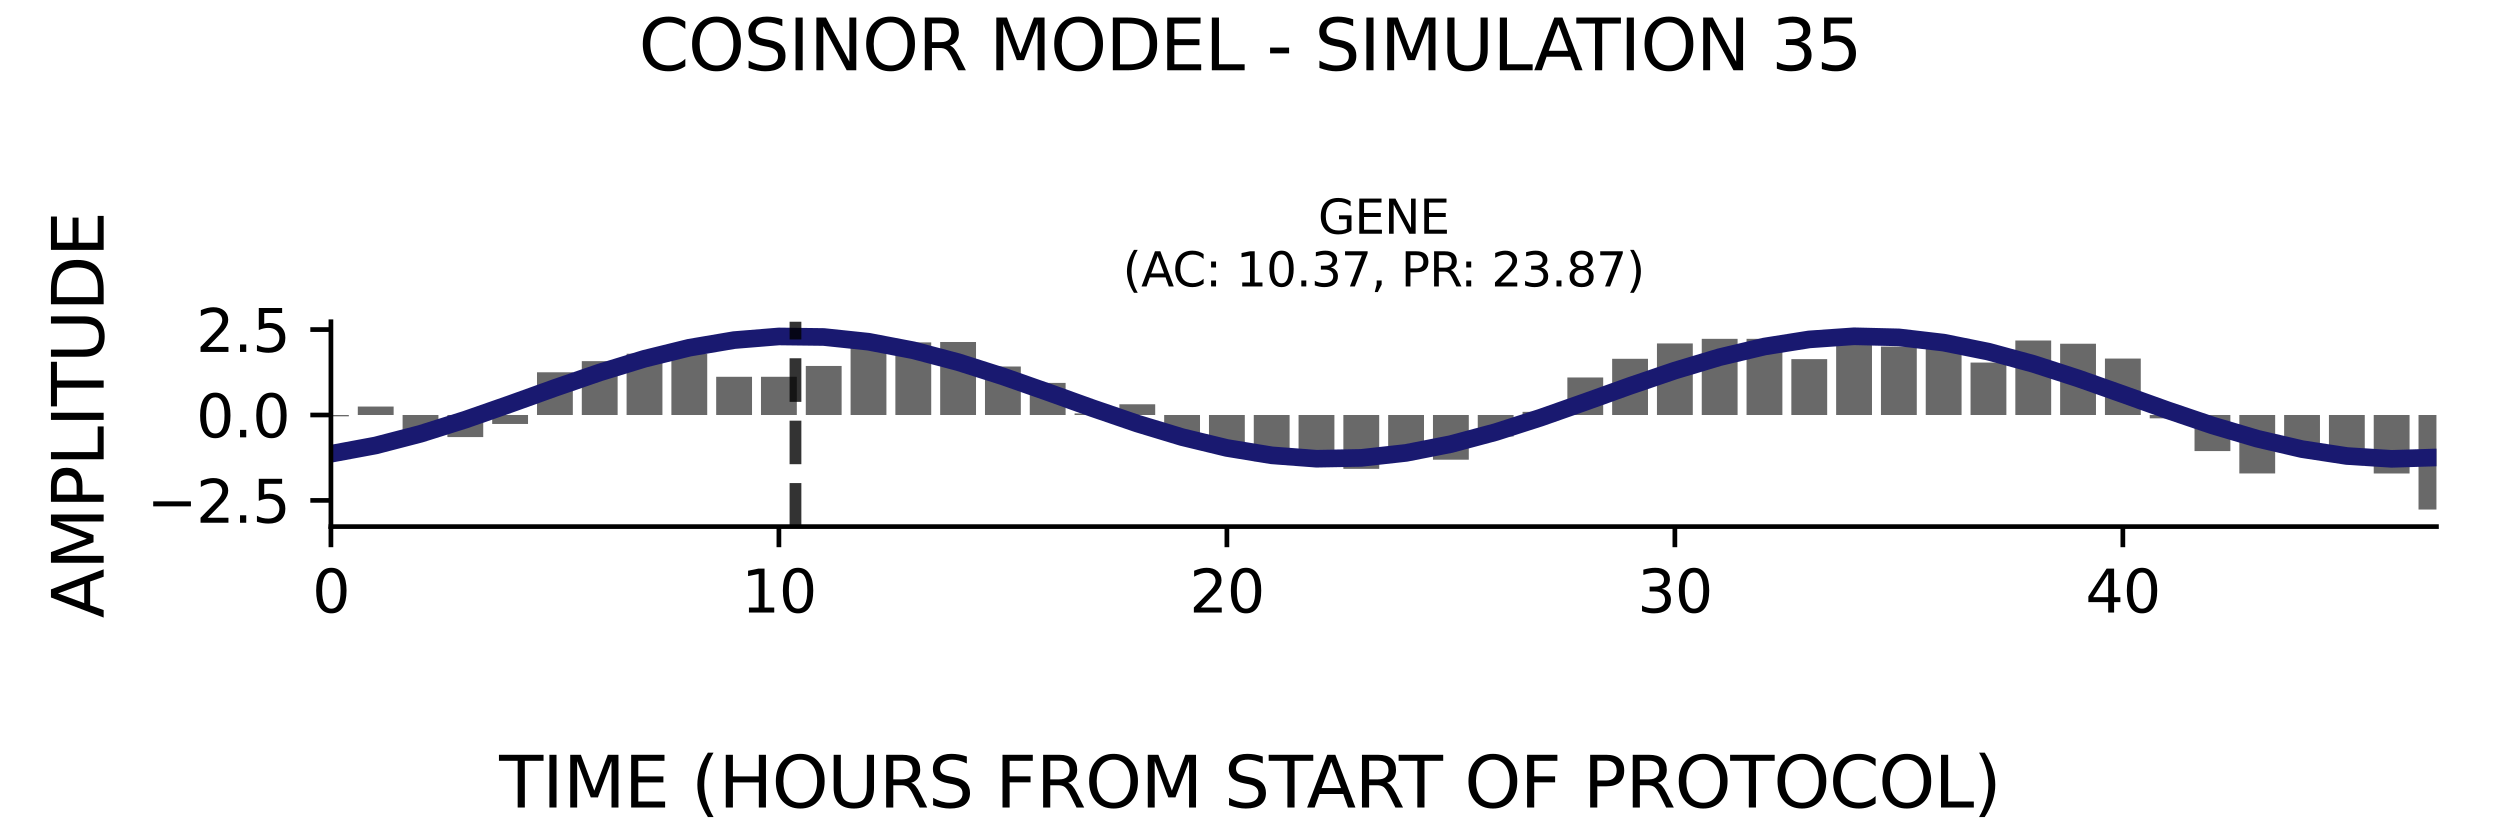 <?xml version="1.0" encoding="utf-8" standalone="no"?>
<!DOCTYPE svg PUBLIC "-//W3C//DTD SVG 1.1//EN"
  "http://www.w3.org/Graphics/SVG/1.1/DTD/svg11.dtd">
<svg xmlns:xlink="http://www.w3.org/1999/xlink" width="424.8pt" height="141.12pt" viewBox="0 0 424.8 141.12" xmlns="http://www.w3.org/2000/svg" version="1.1">
 <defs>
  <style type="text/css">*{stroke-linejoin: round; stroke-linecap: butt}</style>
 </defs>
 <g id="figure_1">
  <g id="patch_1">
   <path d="M 0 141.12 
L 424.8 141.12 
L 424.8 0 
L 0 0 
z
" style="fill: #ffffff"/>
  </g>
  <g id="axes_1">
   <g id="patch_2">
    <path d="M 56.23 89.48 
L 414 89.48 
L 414 54.672 
L 56.23 54.672 
z
" style="fill: #ffffff"/>
   </g>
   <g id="patch_3">
    <path d="M 53.185 70.516 
L 59.275 70.516 
L 59.275 70.747 
L 53.185 70.747 
z
" clip-path="url(#pd6df1e6171)" style="fill: #696969"/>
   </g>
   <g id="patch_4">
    <path d="M 60.797 70.516 
L 66.887 70.516 
L 66.887 69.081 
L 60.797 69.081 
z
" clip-path="url(#pd6df1e6171)" style="fill: #696969"/>
   </g>
   <g id="patch_5">
    <path d="M 68.409 70.516 
L 74.499 70.516 
L 74.499 74.283 
L 68.409 74.283 
z
" clip-path="url(#pd6df1e6171)" style="fill: #696969"/>
   </g>
   <g id="patch_6">
    <path d="M 76.022 70.516 
L 82.111 70.516 
L 82.111 74.269 
L 76.022 74.269 
z
" clip-path="url(#pd6df1e6171)" style="fill: #696969"/>
   </g>
   <g id="patch_7">
    <path d="M 83.634 70.516 
L 89.723 70.516 
L 89.723 72.04 
L 83.634 72.04 
z
" clip-path="url(#pd6df1e6171)" style="fill: #696969"/>
   </g>
   <g id="patch_8">
    <path d="M 91.246 70.516 
L 97.335 70.516 
L 97.335 63.259 
L 91.246 63.259 
z
" clip-path="url(#pd6df1e6171)" style="fill: #696969"/>
   </g>
   <g id="patch_9">
    <path d="M 98.858 70.516 
L 104.948 70.516 
L 104.948 61.365 
L 98.858 61.365 
z
" clip-path="url(#pd6df1e6171)" style="fill: #696969"/>
   </g>
   <g id="patch_10">
    <path d="M 106.47 70.516 
L 112.56 70.516 
L 112.56 60.105 
L 106.47 60.105 
z
" clip-path="url(#pd6df1e6171)" style="fill: #696969"/>
   </g>
   <g id="patch_11">
    <path d="M 114.082 70.516 
L 120.172 70.516 
L 120.172 60.082 
L 114.082 60.082 
z
" clip-path="url(#pd6df1e6171)" style="fill: #696969"/>
   </g>
   <g id="patch_12">
    <path d="M 121.694 70.516 
L 127.784 70.516 
L 127.784 64.024 
L 121.694 64.024 
z
" clip-path="url(#pd6df1e6171)" style="fill: #696969"/>
   </g>
   <g id="patch_13">
    <path d="M 129.306 70.516 
L 135.396 70.516 
L 135.396 64.023 
L 129.306 64.023 
z
" clip-path="url(#pd6df1e6171)" style="fill: #696969"/>
   </g>
   <g id="patch_14">
    <path d="M 136.919 70.516 
L 143.008 70.516 
L 143.008 62.183 
L 136.919 62.183 
z
" clip-path="url(#pd6df1e6171)" style="fill: #696969"/>
   </g>
   <g id="patch_15">
    <path d="M 144.531 70.516 
L 150.62 70.516 
L 150.62 58.9 
L 144.531 58.9 
z
" clip-path="url(#pd6df1e6171)" style="fill: #696969"/>
   </g>
   <g id="patch_16">
    <path d="M 152.143 70.516 
L 158.233 70.516 
L 158.233 58.179 
L 152.143 58.179 
z
" clip-path="url(#pd6df1e6171)" style="fill: #696969"/>
   </g>
   <g id="patch_17">
    <path d="M 159.755 70.516 
L 165.845 70.516 
L 165.845 58.113 
L 159.755 58.113 
z
" clip-path="url(#pd6df1e6171)" style="fill: #696969"/>
   </g>
   <g id="patch_18">
    <path d="M 167.367 70.516 
L 173.457 70.516 
L 173.457 62.276 
L 167.367 62.276 
z
" clip-path="url(#pd6df1e6171)" style="fill: #696969"/>
   </g>
   <g id="patch_19">
    <path d="M 174.979 70.516 
L 181.069 70.516 
L 181.069 65.062 
L 174.979 65.062 
z
" clip-path="url(#pd6df1e6171)" style="fill: #696969"/>
   </g>
   <g id="patch_20">
    <path d="M 182.591 70.516 
L 188.681 70.516 
L 188.681 70.248 
L 182.591 70.248 
z
" clip-path="url(#pd6df1e6171)" style="fill: #696969"/>
   </g>
   <g id="patch_21">
    <path d="M 190.203 70.516 
L 196.293 70.516 
L 196.293 68.694 
L 190.203 68.694 
z
" clip-path="url(#pd6df1e6171)" style="fill: #696969"/>
   </g>
   <g id="patch_22">
    <path d="M 197.816 70.516 
L 203.905 70.516 
L 203.905 74.805 
L 197.816 74.805 
z
" clip-path="url(#pd6df1e6171)" style="fill: #696969"/>
   </g>
   <g id="patch_23">
    <path d="M 205.428 70.516 
L 211.517 70.516 
L 211.517 75.525 
L 205.428 75.525 
z
" clip-path="url(#pd6df1e6171)" style="fill: #696969"/>
   </g>
   <g id="patch_24">
    <path d="M 213.04 70.516 
L 219.13 70.516 
L 219.13 78.361 
L 213.04 78.361 
z
" clip-path="url(#pd6df1e6171)" style="fill: #696969"/>
   </g>
   <g id="patch_25">
    <path d="M 220.652 70.516 
L 226.742 70.516 
L 226.742 76.46 
L 220.652 76.46 
z
" clip-path="url(#pd6df1e6171)" style="fill: #696969"/>
   </g>
   <g id="patch_26">
    <path d="M 228.264 70.516 
L 234.354 70.516 
L 234.354 79.666 
L 228.264 79.666 
z
" clip-path="url(#pd6df1e6171)" style="fill: #696969"/>
   </g>
   <g id="patch_27">
    <path d="M 235.876 70.516 
L 241.966 70.516 
L 241.966 77.29 
L 235.876 77.29 
z
" clip-path="url(#pd6df1e6171)" style="fill: #696969"/>
   </g>
   <g id="patch_28">
    <path d="M 243.488 70.516 
L 249.578 70.516 
L 249.578 78.113 
L 243.488 78.113 
z
" clip-path="url(#pd6df1e6171)" style="fill: #696969"/>
   </g>
   <g id="patch_29">
    <path d="M 251.1 70.516 
L 257.19 70.516 
L 257.19 74.168 
L 251.1 74.168 
z
" clip-path="url(#pd6df1e6171)" style="fill: #696969"/>
   </g>
   <g id="patch_30">
    <path d="M 258.713 70.516 
L 264.802 70.516 
L 264.802 69.981 
L 258.713 69.981 
z
" clip-path="url(#pd6df1e6171)" style="fill: #696969"/>
   </g>
   <g id="patch_31">
    <path d="M 266.325 70.516 
L 272.414 70.516 
L 272.414 64.141 
L 266.325 64.141 
z
" clip-path="url(#pd6df1e6171)" style="fill: #696969"/>
   </g>
   <g id="patch_32">
    <path d="M 273.937 70.516 
L 280.027 70.516 
L 280.027 60.967 
L 273.937 60.967 
z
" clip-path="url(#pd6df1e6171)" style="fill: #696969"/>
   </g>
   <g id="patch_33">
    <path d="M 281.549 70.516 
L 287.639 70.516 
L 287.639 58.358 
L 281.549 58.358 
z
" clip-path="url(#pd6df1e6171)" style="fill: #696969"/>
   </g>
   <g id="patch_34">
    <path d="M 289.161 70.516 
L 295.251 70.516 
L 295.251 57.575 
L 289.161 57.575 
z
" clip-path="url(#pd6df1e6171)" style="fill: #696969"/>
   </g>
   <g id="patch_35">
    <path d="M 296.773 70.516 
L 302.863 70.516 
L 302.863 57.573 
L 296.773 57.573 
z
" clip-path="url(#pd6df1e6171)" style="fill: #696969"/>
   </g>
   <g id="patch_36">
    <path d="M 304.385 70.516 
L 310.475 70.516 
L 310.475 61.023 
L 304.385 61.023 
z
" clip-path="url(#pd6df1e6171)" style="fill: #696969"/>
   </g>
   <g id="patch_37">
    <path d="M 311.997 70.516 
L 318.087 70.516 
L 318.087 58.624 
L 311.997 58.624 
z
" clip-path="url(#pd6df1e6171)" style="fill: #696969"/>
   </g>
   <g id="patch_38">
    <path d="M 319.61 70.516 
L 325.699 70.516 
L 325.699 58.89 
L 319.61 58.89 
z
" clip-path="url(#pd6df1e6171)" style="fill: #696969"/>
   </g>
   <g id="patch_39">
    <path d="M 327.222 70.516 
L 333.311 70.516 
L 333.311 58.12 
L 327.222 58.12 
z
" clip-path="url(#pd6df1e6171)" style="fill: #696969"/>
   </g>
   <g id="patch_40">
    <path d="M 334.834 70.516 
L 340.924 70.516 
L 340.924 61.608 
L 334.834 61.608 
z
" clip-path="url(#pd6df1e6171)" style="fill: #696969"/>
   </g>
   <g id="patch_41">
    <path d="M 342.446 70.516 
L 348.536 70.516 
L 348.536 57.859 
L 342.446 57.859 
z
" clip-path="url(#pd6df1e6171)" style="fill: #696969"/>
   </g>
   <g id="patch_42">
    <path d="M 350.058 70.516 
L 356.148 70.516 
L 356.148 58.406 
L 350.058 58.406 
z
" clip-path="url(#pd6df1e6171)" style="fill: #696969"/>
   </g>
   <g id="patch_43">
    <path d="M 357.67 70.516 
L 363.76 70.516 
L 363.76 60.927 
L 357.67 60.927 
z
" clip-path="url(#pd6df1e6171)" style="fill: #696969"/>
   </g>
   <g id="patch_44">
    <path d="M 365.282 70.516 
L 371.372 70.516 
L 371.372 71.083 
L 365.282 71.083 
z
" clip-path="url(#pd6df1e6171)" style="fill: #696969"/>
   </g>
   <g id="patch_45">
    <path d="M 372.895 70.516 
L 378.984 70.516 
L 378.984 76.646 
L 372.895 76.646 
z
" clip-path="url(#pd6df1e6171)" style="fill: #696969"/>
   </g>
   <g id="patch_46">
    <path d="M 380.507 70.516 
L 386.596 70.516 
L 386.596 80.449 
L 380.507 80.449 
z
" clip-path="url(#pd6df1e6171)" style="fill: #696969"/>
   </g>
   <g id="patch_47">
    <path d="M 388.119 70.516 
L 394.208 70.516 
L 394.208 75.996 
L 388.119 75.996 
z
" clip-path="url(#pd6df1e6171)" style="fill: #696969"/>
   </g>
   <g id="patch_48">
    <path d="M 395.731 70.516 
L 401.821 70.516 
L 401.821 78.359 
L 395.731 78.359 
z
" clip-path="url(#pd6df1e6171)" style="fill: #696969"/>
   </g>
   <g id="patch_49">
    <path d="M 403.343 70.516 
L 409.433 70.516 
L 409.433 80.455 
L 403.343 80.455 
z
" clip-path="url(#pd6df1e6171)" style="fill: #696969"/>
   </g>
   <g id="patch_50">
    <path d="M 410.955 70.516 
L 417.045 70.516 
L 417.045 86.579 
L 410.955 86.579 
z
" clip-path="url(#pd6df1e6171)" style="fill: #696969"/>
   </g>
   <g id="matplotlib.axis_1">
    <g id="xtick_1">
     <g id="line2d_1">
      <defs>
       <path id="m5e318565f7" d="M 0 0 
L 0 3.5 
" style="stroke: #000000; stroke-width: 0.8"/>
      </defs>
      <g>
       <use xlink:href="#m5e318565f7" x="56.23" y="89.48" style="stroke: #000000; stroke-width: 0.8"/>
      </g>
     </g>
     <g id="text_1">
      <!-- 0 -->
      <g transform="translate(53.049 104.078) scale(0.1 -0.1)">
       <defs>
        <path id="DejaVuSans-30" d="M 2034 4250 
Q 1547 4250 1301 3770 
Q 1056 3291 1056 2328 
Q 1056 1369 1301 889 
Q 1547 409 2034 409 
Q 2525 409 2770 889 
Q 3016 1369 3016 2328 
Q 3016 3291 2770 3770 
Q 2525 4250 2034 4250 
z
M 2034 4750 
Q 2819 4750 3233 4129 
Q 3647 3509 3647 2328 
Q 3647 1150 3233 529 
Q 2819 -91 2034 -91 
Q 1250 -91 836 529 
Q 422 1150 422 2328 
Q 422 3509 836 4129 
Q 1250 4750 2034 4750 
z
" transform="scale(0.016)"/>
       </defs>
       <use xlink:href="#DejaVuSans-30"/>
      </g>
     </g>
    </g>
    <g id="xtick_2">
     <g id="line2d_2">
      <g>
       <use xlink:href="#m5e318565f7" x="132.351" y="89.48" style="stroke: #000000; stroke-width: 0.8"/>
      </g>
     </g>
     <g id="text_2">
      <!-- 10 -->
      <g transform="translate(125.989 104.078) scale(0.1 -0.1)">
       <defs>
        <path id="DejaVuSans-31" d="M 794 531 
L 1825 531 
L 1825 4091 
L 703 3866 
L 703 4441 
L 1819 4666 
L 2450 4666 
L 2450 531 
L 3481 531 
L 3481 0 
L 794 0 
L 794 531 
z
" transform="scale(0.016)"/>
       </defs>
       <use xlink:href="#DejaVuSans-31"/>
       <use xlink:href="#DejaVuSans-30" x="63.623"/>
      </g>
     </g>
    </g>
    <g id="xtick_3">
     <g id="line2d_3">
      <g>
       <use xlink:href="#m5e318565f7" x="208.473" y="89.48" style="stroke: #000000; stroke-width: 0.8"/>
      </g>
     </g>
     <g id="text_3">
      <!-- 20 -->
      <g transform="translate(202.11 104.078) scale(0.1 -0.1)">
       <defs>
        <path id="DejaVuSans-32" d="M 1228 531 
L 3431 531 
L 3431 0 
L 469 0 
L 469 531 
Q 828 903 1448 1529 
Q 2069 2156 2228 2338 
Q 2531 2678 2651 2914 
Q 2772 3150 2772 3378 
Q 2772 3750 2511 3984 
Q 2250 4219 1831 4219 
Q 1534 4219 1204 4116 
Q 875 4013 500 3803 
L 500 4441 
Q 881 4594 1212 4672 
Q 1544 4750 1819 4750 
Q 2544 4750 2975 4387 
Q 3406 4025 3406 3419 
Q 3406 3131 3298 2873 
Q 3191 2616 2906 2266 
Q 2828 2175 2409 1742 
Q 1991 1309 1228 531 
z
" transform="scale(0.016)"/>
       </defs>
       <use xlink:href="#DejaVuSans-32"/>
       <use xlink:href="#DejaVuSans-30" x="63.623"/>
      </g>
     </g>
    </g>
    <g id="xtick_4">
     <g id="line2d_4">
      <g>
       <use xlink:href="#m5e318565f7" x="284.594" y="89.48" style="stroke: #000000; stroke-width: 0.8"/>
      </g>
     </g>
     <g id="text_4">
      <!-- 30 -->
      <g transform="translate(278.231 104.078) scale(0.1 -0.1)">
       <defs>
        <path id="DejaVuSans-33" d="M 2597 2516 
Q 3050 2419 3304 2112 
Q 3559 1806 3559 1356 
Q 3559 666 3084 287 
Q 2609 -91 1734 -91 
Q 1441 -91 1130 -33 
Q 819 25 488 141 
L 488 750 
Q 750 597 1062 519 
Q 1375 441 1716 441 
Q 2309 441 2620 675 
Q 2931 909 2931 1356 
Q 2931 1769 2642 2001 
Q 2353 2234 1838 2234 
L 1294 2234 
L 1294 2753 
L 1863 2753 
Q 2328 2753 2575 2939 
Q 2822 3125 2822 3475 
Q 2822 3834 2567 4026 
Q 2313 4219 1838 4219 
Q 1578 4219 1281 4162 
Q 984 4106 628 3988 
L 628 4550 
Q 988 4650 1302 4700 
Q 1616 4750 1894 4750 
Q 2613 4750 3031 4423 
Q 3450 4097 3450 3541 
Q 3450 3153 3228 2886 
Q 3006 2619 2597 2516 
z
" transform="scale(0.016)"/>
       </defs>
       <use xlink:href="#DejaVuSans-33"/>
       <use xlink:href="#DejaVuSans-30" x="63.623"/>
      </g>
     </g>
    </g>
    <g id="xtick_5">
     <g id="line2d_5">
      <g>
       <use xlink:href="#m5e318565f7" x="360.715" y="89.48" style="stroke: #000000; stroke-width: 0.8"/>
      </g>
     </g>
     <g id="text_5">
      <!-- 40 -->
      <g transform="translate(354.353 104.078) scale(0.1 -0.1)">
       <defs>
        <path id="DejaVuSans-34" d="M 2419 4116 
L 825 1625 
L 2419 1625 
L 2419 4116 
z
M 2253 4666 
L 3047 4666 
L 3047 1625 
L 3713 1625 
L 3713 1100 
L 3047 1100 
L 3047 0 
L 2419 0 
L 2419 1100 
L 313 1100 
L 313 1709 
L 2253 4666 
z
" transform="scale(0.016)"/>
       </defs>
       <use xlink:href="#DejaVuSans-34"/>
       <use xlink:href="#DejaVuSans-30" x="63.623"/>
      </g>
     </g>
    </g>
   </g>
   <g id="matplotlib.axis_2">
    <g id="ytick_1">
     <g id="line2d_6">
      <defs>
       <path id="m5cd45b3448" d="M 0 0 
L -3.5 0 
" style="stroke: #000000; stroke-width: 0.8"/>
      </defs>
      <g>
       <use xlink:href="#m5cd45b3448" x="56.23" y="85.028" style="stroke: #000000; stroke-width: 0.8"/>
      </g>
     </g>
     <g id="text_6">
      <!-- −2.5 -->
      <g transform="translate(24.947 88.827) scale(0.1 -0.1)">
       <defs>
        <path id="DejaVuSans-2212" d="M 678 2272 
L 4684 2272 
L 4684 1741 
L 678 1741 
L 678 2272 
z
" transform="scale(0.016)"/>
        <path id="DejaVuSans-2e" d="M 684 794 
L 1344 794 
L 1344 0 
L 684 0 
L 684 794 
z
" transform="scale(0.016)"/>
        <path id="DejaVuSans-35" d="M 691 4666 
L 3169 4666 
L 3169 4134 
L 1269 4134 
L 1269 2991 
Q 1406 3038 1543 3061 
Q 1681 3084 1819 3084 
Q 2600 3084 3056 2656 
Q 3513 2228 3513 1497 
Q 3513 744 3044 326 
Q 2575 -91 1722 -91 
Q 1428 -91 1123 -41 
Q 819 9 494 109 
L 494 744 
Q 775 591 1075 516 
Q 1375 441 1709 441 
Q 2250 441 2565 725 
Q 2881 1009 2881 1497 
Q 2881 1984 2565 2268 
Q 2250 2553 1709 2553 
Q 1456 2553 1204 2497 
Q 953 2441 691 2322 
L 691 4666 
z
" transform="scale(0.016)"/>
       </defs>
       <use xlink:href="#DejaVuSans-2212"/>
       <use xlink:href="#DejaVuSans-32" x="83.789"/>
       <use xlink:href="#DejaVuSans-2e" x="147.412"/>
       <use xlink:href="#DejaVuSans-35" x="179.199"/>
      </g>
     </g>
    </g>
    <g id="ytick_2">
     <g id="line2d_7">
      <g>
       <use xlink:href="#m5cd45b3448" x="56.23" y="70.516" style="stroke: #000000; stroke-width: 0.8"/>
      </g>
     </g>
     <g id="text_7">
      <!-- 0.0 -->
      <g transform="translate(33.327 74.315) scale(0.1 -0.1)">
       <use xlink:href="#DejaVuSans-30"/>
       <use xlink:href="#DejaVuSans-2e" x="63.623"/>
       <use xlink:href="#DejaVuSans-30" x="95.41"/>
      </g>
     </g>
    </g>
    <g id="ytick_3">
     <g id="line2d_8">
      <g>
       <use xlink:href="#m5cd45b3448" x="56.23" y="56.003" style="stroke: #000000; stroke-width: 0.8"/>
      </g>
     </g>
     <g id="text_8">
      <!-- 2.5 -->
      <g transform="translate(33.327 59.802) scale(0.1 -0.1)">
       <use xlink:href="#DejaVuSans-32"/>
       <use xlink:href="#DejaVuSans-2e" x="63.623"/>
       <use xlink:href="#DejaVuSans-35" x="95.41"/>
      </g>
     </g>
    </g>
   </g>
   <g id="line2d_9">
    <path d="M 56.23 77.106 
L 63.842 75.69 
L 71.454 73.713 
L 79.066 71.312 
L 86.679 68.652 
L 94.291 65.915 
L 101.903 63.292 
L 109.515 60.961 
L 117.127 59.084 
L 124.739 57.791 
L 132.351 57.169 
L 139.963 57.263 
L 147.576 58.065 
L 155.188 59.521 
L 162.8 61.53 
L 170.412 63.953 
L 178.024 66.624 
L 185.636 69.359 
L 193.248 71.969 
L 200.86 74.275 
L 208.473 76.117 
L 216.085 77.369 
L 223.697 77.945 
L 231.309 77.804 
L 238.921 76.957 
L 246.533 75.462 
L 254.145 73.422 
L 261.757 70.977 
L 269.37 68.296 
L 276.982 65.564 
L 284.594 62.968 
L 292.206 60.688 
L 299.818 58.881 
L 307.43 57.671 
L 315.042 57.141 
L 322.654 57.328 
L 330.267 58.219 
L 337.879 59.753 
L 345.491 61.824 
L 353.103 64.29 
L 360.715 66.98 
L 368.327 69.709 
L 375.939 72.289 
L 383.551 74.543 
L 391.164 76.315 
L 398.776 77.483 
L 406.388 77.967 
L 414 77.733 
" clip-path="url(#pd6df1e6171)" style="fill: none; stroke: #191970; stroke-width: 3; stroke-linecap: square"/>
   </g>
   <g id="line2d_10">
    <path d="M 135.167 89.48 
L 135.167 54.672 
" clip-path="url(#pd6df1e6171)" style="fill: none; stroke-dasharray: 7.4,3.2; stroke-dashoffset: 0; stroke: #000000; stroke-opacity: 0.8; stroke-width: 2"/>
   </g>
   <g id="patch_51">
    <path d="M 56.23 89.48 
L 56.23 54.672 
" style="fill: none; stroke: #000000; stroke-width: 0.8; stroke-linejoin: miter; stroke-linecap: square"/>
   </g>
   <g id="patch_52">
    <path d="M 56.23 89.48 
L 414 89.48 
" style="fill: none; stroke: #000000; stroke-width: 0.8; stroke-linejoin: miter; stroke-linecap: square"/>
   </g>
   <g id="text_9">
    <!-- GENE -->
    <g transform="translate(223.968 39.714) scale(0.08 -0.08)">
     <defs>
      <path id="DejaVuSans-47" d="M 3809 666 
L 3809 1919 
L 2778 1919 
L 2778 2438 
L 4434 2438 
L 4434 434 
Q 4069 175 3628 42 
Q 3188 -91 2688 -91 
Q 1594 -91 976 548 
Q 359 1188 359 2328 
Q 359 3472 976 4111 
Q 1594 4750 2688 4750 
Q 3144 4750 3555 4637 
Q 3966 4525 4313 4306 
L 4313 3634 
Q 3963 3931 3569 4081 
Q 3175 4231 2741 4231 
Q 1884 4231 1454 3753 
Q 1025 3275 1025 2328 
Q 1025 1384 1454 906 
Q 1884 428 2741 428 
Q 3075 428 3337 486 
Q 3600 544 3809 666 
z
" transform="scale(0.016)"/>
      <path id="DejaVuSans-45" d="M 628 4666 
L 3578 4666 
L 3578 4134 
L 1259 4134 
L 1259 2753 
L 3481 2753 
L 3481 2222 
L 1259 2222 
L 1259 531 
L 3634 531 
L 3634 0 
L 628 0 
L 628 4666 
z
" transform="scale(0.016)"/>
      <path id="DejaVuSans-4e" d="M 628 4666 
L 1478 4666 
L 3547 763 
L 3547 4666 
L 4159 4666 
L 4159 0 
L 3309 0 
L 1241 3903 
L 1241 0 
L 628 0 
L 628 4666 
z
" transform="scale(0.016)"/>
     </defs>
     <use xlink:href="#DejaVuSans-47"/>
     <use xlink:href="#DejaVuSans-45" x="77.49"/>
     <use xlink:href="#DejaVuSans-4e" x="140.674"/>
     <use xlink:href="#DejaVuSans-45" x="215.479"/>
    </g>
    <!-- (AC: 10.37, PR: 23.87) -->
    <g transform="translate(190.786 48.672) scale(0.08 -0.08)">
     <defs>
      <path id="DejaVuSans-28" d="M 1984 4856 
Q 1566 4138 1362 3434 
Q 1159 2731 1159 2009 
Q 1159 1288 1364 580 
Q 1569 -128 1984 -844 
L 1484 -844 
Q 1016 -109 783 600 
Q 550 1309 550 2009 
Q 550 2706 781 3412 
Q 1013 4119 1484 4856 
L 1984 4856 
z
" transform="scale(0.016)"/>
      <path id="DejaVuSans-41" d="M 2188 4044 
L 1331 1722 
L 3047 1722 
L 2188 4044 
z
M 1831 4666 
L 2547 4666 
L 4325 0 
L 3669 0 
L 3244 1197 
L 1141 1197 
L 716 0 
L 50 0 
L 1831 4666 
z
" transform="scale(0.016)"/>
      <path id="DejaVuSans-43" d="M 4122 4306 
L 4122 3641 
Q 3803 3938 3442 4084 
Q 3081 4231 2675 4231 
Q 1875 4231 1450 3742 
Q 1025 3253 1025 2328 
Q 1025 1406 1450 917 
Q 1875 428 2675 428 
Q 3081 428 3442 575 
Q 3803 722 4122 1019 
L 4122 359 
Q 3791 134 3420 21 
Q 3050 -91 2638 -91 
Q 1578 -91 968 557 
Q 359 1206 359 2328 
Q 359 3453 968 4101 
Q 1578 4750 2638 4750 
Q 3056 4750 3426 4639 
Q 3797 4528 4122 4306 
z
" transform="scale(0.016)"/>
      <path id="DejaVuSans-3a" d="M 750 794 
L 1409 794 
L 1409 0 
L 750 0 
L 750 794 
z
M 750 3309 
L 1409 3309 
L 1409 2516 
L 750 2516 
L 750 3309 
z
" transform="scale(0.016)"/>
      <path id="DejaVuSans-20" transform="scale(0.016)"/>
      <path id="DejaVuSans-37" d="M 525 4666 
L 3525 4666 
L 3525 4397 
L 1831 0 
L 1172 0 
L 2766 4134 
L 525 4134 
L 525 4666 
z
" transform="scale(0.016)"/>
      <path id="DejaVuSans-2c" d="M 750 794 
L 1409 794 
L 1409 256 
L 897 -744 
L 494 -744 
L 750 256 
L 750 794 
z
" transform="scale(0.016)"/>
      <path id="DejaVuSans-50" d="M 1259 4147 
L 1259 2394 
L 2053 2394 
Q 2494 2394 2734 2622 
Q 2975 2850 2975 3272 
Q 2975 3691 2734 3919 
Q 2494 4147 2053 4147 
L 1259 4147 
z
M 628 4666 
L 2053 4666 
Q 2838 4666 3239 4311 
Q 3641 3956 3641 3272 
Q 3641 2581 3239 2228 
Q 2838 1875 2053 1875 
L 1259 1875 
L 1259 0 
L 628 0 
L 628 4666 
z
" transform="scale(0.016)"/>
      <path id="DejaVuSans-52" d="M 2841 2188 
Q 3044 2119 3236 1894 
Q 3428 1669 3622 1275 
L 4263 0 
L 3584 0 
L 2988 1197 
Q 2756 1666 2539 1819 
Q 2322 1972 1947 1972 
L 1259 1972 
L 1259 0 
L 628 0 
L 628 4666 
L 2053 4666 
Q 2853 4666 3247 4331 
Q 3641 3997 3641 3322 
Q 3641 2881 3436 2590 
Q 3231 2300 2841 2188 
z
M 1259 4147 
L 1259 2491 
L 2053 2491 
Q 2509 2491 2742 2702 
Q 2975 2913 2975 3322 
Q 2975 3731 2742 3939 
Q 2509 4147 2053 4147 
L 1259 4147 
z
" transform="scale(0.016)"/>
      <path id="DejaVuSans-38" d="M 2034 2216 
Q 1584 2216 1326 1975 
Q 1069 1734 1069 1313 
Q 1069 891 1326 650 
Q 1584 409 2034 409 
Q 2484 409 2743 651 
Q 3003 894 3003 1313 
Q 3003 1734 2745 1975 
Q 2488 2216 2034 2216 
z
M 1403 2484 
Q 997 2584 770 2862 
Q 544 3141 544 3541 
Q 544 4100 942 4425 
Q 1341 4750 2034 4750 
Q 2731 4750 3128 4425 
Q 3525 4100 3525 3541 
Q 3525 3141 3298 2862 
Q 3072 2584 2669 2484 
Q 3125 2378 3379 2068 
Q 3634 1759 3634 1313 
Q 3634 634 3220 271 
Q 2806 -91 2034 -91 
Q 1263 -91 848 271 
Q 434 634 434 1313 
Q 434 1759 690 2068 
Q 947 2378 1403 2484 
z
M 1172 3481 
Q 1172 3119 1398 2916 
Q 1625 2713 2034 2713 
Q 2441 2713 2670 2916 
Q 2900 3119 2900 3481 
Q 2900 3844 2670 4047 
Q 2441 4250 2034 4250 
Q 1625 4250 1398 4047 
Q 1172 3844 1172 3481 
z
" transform="scale(0.016)"/>
      <path id="DejaVuSans-29" d="M 513 4856 
L 1013 4856 
Q 1481 4119 1714 3412 
Q 1947 2706 1947 2009 
Q 1947 1309 1714 600 
Q 1481 -109 1013 -844 
L 513 -844 
Q 928 -128 1133 580 
Q 1338 1288 1338 2009 
Q 1338 2731 1133 3434 
Q 928 4138 513 4856 
z
" transform="scale(0.016)"/>
     </defs>
     <use xlink:href="#DejaVuSans-28"/>
     <use xlink:href="#DejaVuSans-41" x="39.014"/>
     <use xlink:href="#DejaVuSans-43" x="105.672"/>
     <use xlink:href="#DejaVuSans-3a" x="175.496"/>
     <use xlink:href="#DejaVuSans-20" x="209.188"/>
     <use xlink:href="#DejaVuSans-31" x="240.975"/>
     <use xlink:href="#DejaVuSans-30" x="304.598"/>
     <use xlink:href="#DejaVuSans-2e" x="368.221"/>
     <use xlink:href="#DejaVuSans-33" x="400.008"/>
     <use xlink:href="#DejaVuSans-37" x="463.631"/>
     <use xlink:href="#DejaVuSans-2c" x="527.254"/>
     <use xlink:href="#DejaVuSans-20" x="559.041"/>
     <use xlink:href="#DejaVuSans-50" x="590.828"/>
     <use xlink:href="#DejaVuSans-52" x="651.131"/>
     <use xlink:href="#DejaVuSans-3a" x="717.488"/>
     <use xlink:href="#DejaVuSans-20" x="751.18"/>
     <use xlink:href="#DejaVuSans-32" x="782.967"/>
     <use xlink:href="#DejaVuSans-33" x="846.59"/>
     <use xlink:href="#DejaVuSans-2e" x="910.213"/>
     <use xlink:href="#DejaVuSans-38" x="942"/>
     <use xlink:href="#DejaVuSans-37" x="1005.623"/>
     <use xlink:href="#DejaVuSans-29" x="1069.246"/>
    </g>
   </g>
  </g>
  <g id="text_10">
   <!-- COSINOR MODEL - SIMULATION 35 -->
   <g transform="translate(108.534 11.941) scale(0.12 -0.12)">
    <defs>
     <path id="DejaVuSans-4f" d="M 2522 4238 
Q 1834 4238 1429 3725 
Q 1025 3213 1025 2328 
Q 1025 1447 1429 934 
Q 1834 422 2522 422 
Q 3209 422 3611 934 
Q 4013 1447 4013 2328 
Q 4013 3213 3611 3725 
Q 3209 4238 2522 4238 
z
M 2522 4750 
Q 3503 4750 4090 4092 
Q 4678 3434 4678 2328 
Q 4678 1225 4090 567 
Q 3503 -91 2522 -91 
Q 1538 -91 948 565 
Q 359 1222 359 2328 
Q 359 3434 948 4092 
Q 1538 4750 2522 4750 
z
" transform="scale(0.016)"/>
     <path id="DejaVuSans-53" d="M 3425 4513 
L 3425 3897 
Q 3066 4069 2747 4153 
Q 2428 4238 2131 4238 
Q 1616 4238 1336 4038 
Q 1056 3838 1056 3469 
Q 1056 3159 1242 3001 
Q 1428 2844 1947 2747 
L 2328 2669 
Q 3034 2534 3370 2195 
Q 3706 1856 3706 1288 
Q 3706 609 3251 259 
Q 2797 -91 1919 -91 
Q 1588 -91 1214 -16 
Q 841 59 441 206 
L 441 856 
Q 825 641 1194 531 
Q 1563 422 1919 422 
Q 2459 422 2753 634 
Q 3047 847 3047 1241 
Q 3047 1584 2836 1778 
Q 2625 1972 2144 2069 
L 1759 2144 
Q 1053 2284 737 2584 
Q 422 2884 422 3419 
Q 422 4038 858 4394 
Q 1294 4750 2059 4750 
Q 2388 4750 2728 4690 
Q 3069 4631 3425 4513 
z
" transform="scale(0.016)"/>
     <path id="DejaVuSans-49" d="M 628 4666 
L 1259 4666 
L 1259 0 
L 628 0 
L 628 4666 
z
" transform="scale(0.016)"/>
     <path id="DejaVuSans-4d" d="M 628 4666 
L 1569 4666 
L 2759 1491 
L 3956 4666 
L 4897 4666 
L 4897 0 
L 4281 0 
L 4281 4097 
L 3078 897 
L 2444 897 
L 1241 4097 
L 1241 0 
L 628 0 
L 628 4666 
z
" transform="scale(0.016)"/>
     <path id="DejaVuSans-44" d="M 1259 4147 
L 1259 519 
L 2022 519 
Q 2988 519 3436 956 
Q 3884 1394 3884 2338 
Q 3884 3275 3436 3711 
Q 2988 4147 2022 4147 
L 1259 4147 
z
M 628 4666 
L 1925 4666 
Q 3281 4666 3915 4102 
Q 4550 3538 4550 2338 
Q 4550 1131 3912 565 
Q 3275 0 1925 0 
L 628 0 
L 628 4666 
z
" transform="scale(0.016)"/>
     <path id="DejaVuSans-4c" d="M 628 4666 
L 1259 4666 
L 1259 531 
L 3531 531 
L 3531 0 
L 628 0 
L 628 4666 
z
" transform="scale(0.016)"/>
     <path id="DejaVuSans-2d" d="M 313 2009 
L 1997 2009 
L 1997 1497 
L 313 1497 
L 313 2009 
z
" transform="scale(0.016)"/>
     <path id="DejaVuSans-55" d="M 556 4666 
L 1191 4666 
L 1191 1831 
Q 1191 1081 1462 751 
Q 1734 422 2344 422 
Q 2950 422 3222 751 
Q 3494 1081 3494 1831 
L 3494 4666 
L 4128 4666 
L 4128 1753 
Q 4128 841 3676 375 
Q 3225 -91 2344 -91 
Q 1459 -91 1007 375 
Q 556 841 556 1753 
L 556 4666 
z
" transform="scale(0.016)"/>
     <path id="DejaVuSans-54" d="M -19 4666 
L 3928 4666 
L 3928 4134 
L 2272 4134 
L 2272 0 
L 1638 0 
L 1638 4134 
L -19 4134 
L -19 4666 
z
" transform="scale(0.016)"/>
    </defs>
    <use xlink:href="#DejaVuSans-43"/>
    <use xlink:href="#DejaVuSans-4f" x="69.824"/>
    <use xlink:href="#DejaVuSans-53" x="148.535"/>
    <use xlink:href="#DejaVuSans-49" x="212.012"/>
    <use xlink:href="#DejaVuSans-4e" x="241.504"/>
    <use xlink:href="#DejaVuSans-4f" x="316.309"/>
    <use xlink:href="#DejaVuSans-52" x="395.02"/>
    <use xlink:href="#DejaVuSans-20" x="464.502"/>
    <use xlink:href="#DejaVuSans-4d" x="496.289"/>
    <use xlink:href="#DejaVuSans-4f" x="582.568"/>
    <use xlink:href="#DejaVuSans-44" x="661.279"/>
    <use xlink:href="#DejaVuSans-45" x="738.281"/>
    <use xlink:href="#DejaVuSans-4c" x="801.465"/>
    <use xlink:href="#DejaVuSans-20" x="857.178"/>
    <use xlink:href="#DejaVuSans-2d" x="888.965"/>
    <use xlink:href="#DejaVuSans-20" x="925.049"/>
    <use xlink:href="#DejaVuSans-53" x="956.836"/>
    <use xlink:href="#DejaVuSans-49" x="1020.312"/>
    <use xlink:href="#DejaVuSans-4d" x="1049.805"/>
    <use xlink:href="#DejaVuSans-55" x="1136.084"/>
    <use xlink:href="#DejaVuSans-4c" x="1209.277"/>
    <use xlink:href="#DejaVuSans-41" x="1267.24"/>
    <use xlink:href="#DejaVuSans-54" x="1327.898"/>
    <use xlink:href="#DejaVuSans-49" x="1388.982"/>
    <use xlink:href="#DejaVuSans-4f" x="1418.475"/>
    <use xlink:href="#DejaVuSans-4e" x="1497.186"/>
    <use xlink:href="#DejaVuSans-20" x="1571.99"/>
    <use xlink:href="#DejaVuSans-33" x="1603.777"/>
    <use xlink:href="#DejaVuSans-35" x="1667.4"/>
   </g>
  </g>
  <g id="text_11">
   <!-- TIME (HOURS FROM START OF PROTOCOL) -->
   <g transform="translate(84.817 137.213) scale(0.12 -0.12)">
    <defs>
     <path id="DejaVuSans-48" d="M 628 4666 
L 1259 4666 
L 1259 2753 
L 3553 2753 
L 3553 4666 
L 4184 4666 
L 4184 0 
L 3553 0 
L 3553 2222 
L 1259 2222 
L 1259 0 
L 628 0 
L 628 4666 
z
" transform="scale(0.016)"/>
     <path id="DejaVuSans-46" d="M 628 4666 
L 3309 4666 
L 3309 4134 
L 1259 4134 
L 1259 2759 
L 3109 2759 
L 3109 2228 
L 1259 2228 
L 1259 0 
L 628 0 
L 628 4666 
z
" transform="scale(0.016)"/>
    </defs>
    <use xlink:href="#DejaVuSans-54"/>
    <use xlink:href="#DejaVuSans-49" x="61.084"/>
    <use xlink:href="#DejaVuSans-4d" x="90.576"/>
    <use xlink:href="#DejaVuSans-45" x="176.855"/>
    <use xlink:href="#DejaVuSans-20" x="240.039"/>
    <use xlink:href="#DejaVuSans-28" x="271.826"/>
    <use xlink:href="#DejaVuSans-48" x="310.84"/>
    <use xlink:href="#DejaVuSans-4f" x="386.035"/>
    <use xlink:href="#DejaVuSans-55" x="464.746"/>
    <use xlink:href="#DejaVuSans-52" x="537.939"/>
    <use xlink:href="#DejaVuSans-53" x="607.422"/>
    <use xlink:href="#DejaVuSans-20" x="670.898"/>
    <use xlink:href="#DejaVuSans-46" x="702.686"/>
    <use xlink:href="#DejaVuSans-52" x="760.205"/>
    <use xlink:href="#DejaVuSans-4f" x="829.688"/>
    <use xlink:href="#DejaVuSans-4d" x="908.398"/>
    <use xlink:href="#DejaVuSans-20" x="994.678"/>
    <use xlink:href="#DejaVuSans-53" x="1026.465"/>
    <use xlink:href="#DejaVuSans-54" x="1089.941"/>
    <use xlink:href="#DejaVuSans-41" x="1143.275"/>
    <use xlink:href="#DejaVuSans-52" x="1211.684"/>
    <use xlink:href="#DejaVuSans-54" x="1273.916"/>
    <use xlink:href="#DejaVuSans-20" x="1335"/>
    <use xlink:href="#DejaVuSans-4f" x="1366.787"/>
    <use xlink:href="#DejaVuSans-46" x="1445.498"/>
    <use xlink:href="#DejaVuSans-20" x="1503.018"/>
    <use xlink:href="#DejaVuSans-50" x="1534.805"/>
    <use xlink:href="#DejaVuSans-52" x="1595.107"/>
    <use xlink:href="#DejaVuSans-4f" x="1664.59"/>
    <use xlink:href="#DejaVuSans-54" x="1743.301"/>
    <use xlink:href="#DejaVuSans-4f" x="1804.385"/>
    <use xlink:href="#DejaVuSans-43" x="1883.096"/>
    <use xlink:href="#DejaVuSans-4f" x="1952.92"/>
    <use xlink:href="#DejaVuSans-4c" x="2031.631"/>
    <use xlink:href="#DejaVuSans-29" x="2087.344"/>
   </g>
  </g>
  <g id="text_12">
   <!-- AMPLITUDE -->
   <g transform="translate(17.614 105.039) rotate(-90) scale(0.12 -0.12)">
    <use xlink:href="#DejaVuSans-41"/>
    <use xlink:href="#DejaVuSans-4d" x="68.408"/>
    <use xlink:href="#DejaVuSans-50" x="154.688"/>
    <use xlink:href="#DejaVuSans-4c" x="214.99"/>
    <use xlink:href="#DejaVuSans-49" x="270.703"/>
    <use xlink:href="#DejaVuSans-54" x="300.195"/>
    <use xlink:href="#DejaVuSans-55" x="361.279"/>
    <use xlink:href="#DejaVuSans-44" x="434.473"/>
    <use xlink:href="#DejaVuSans-45" x="511.475"/>
   </g>
  </g>
 </g>
 <defs>
  <clipPath id="pd6df1e6171">
   <rect x="56.23" y="54.672" width="357.77" height="34.808"/>
  </clipPath>
 </defs>
</svg>
